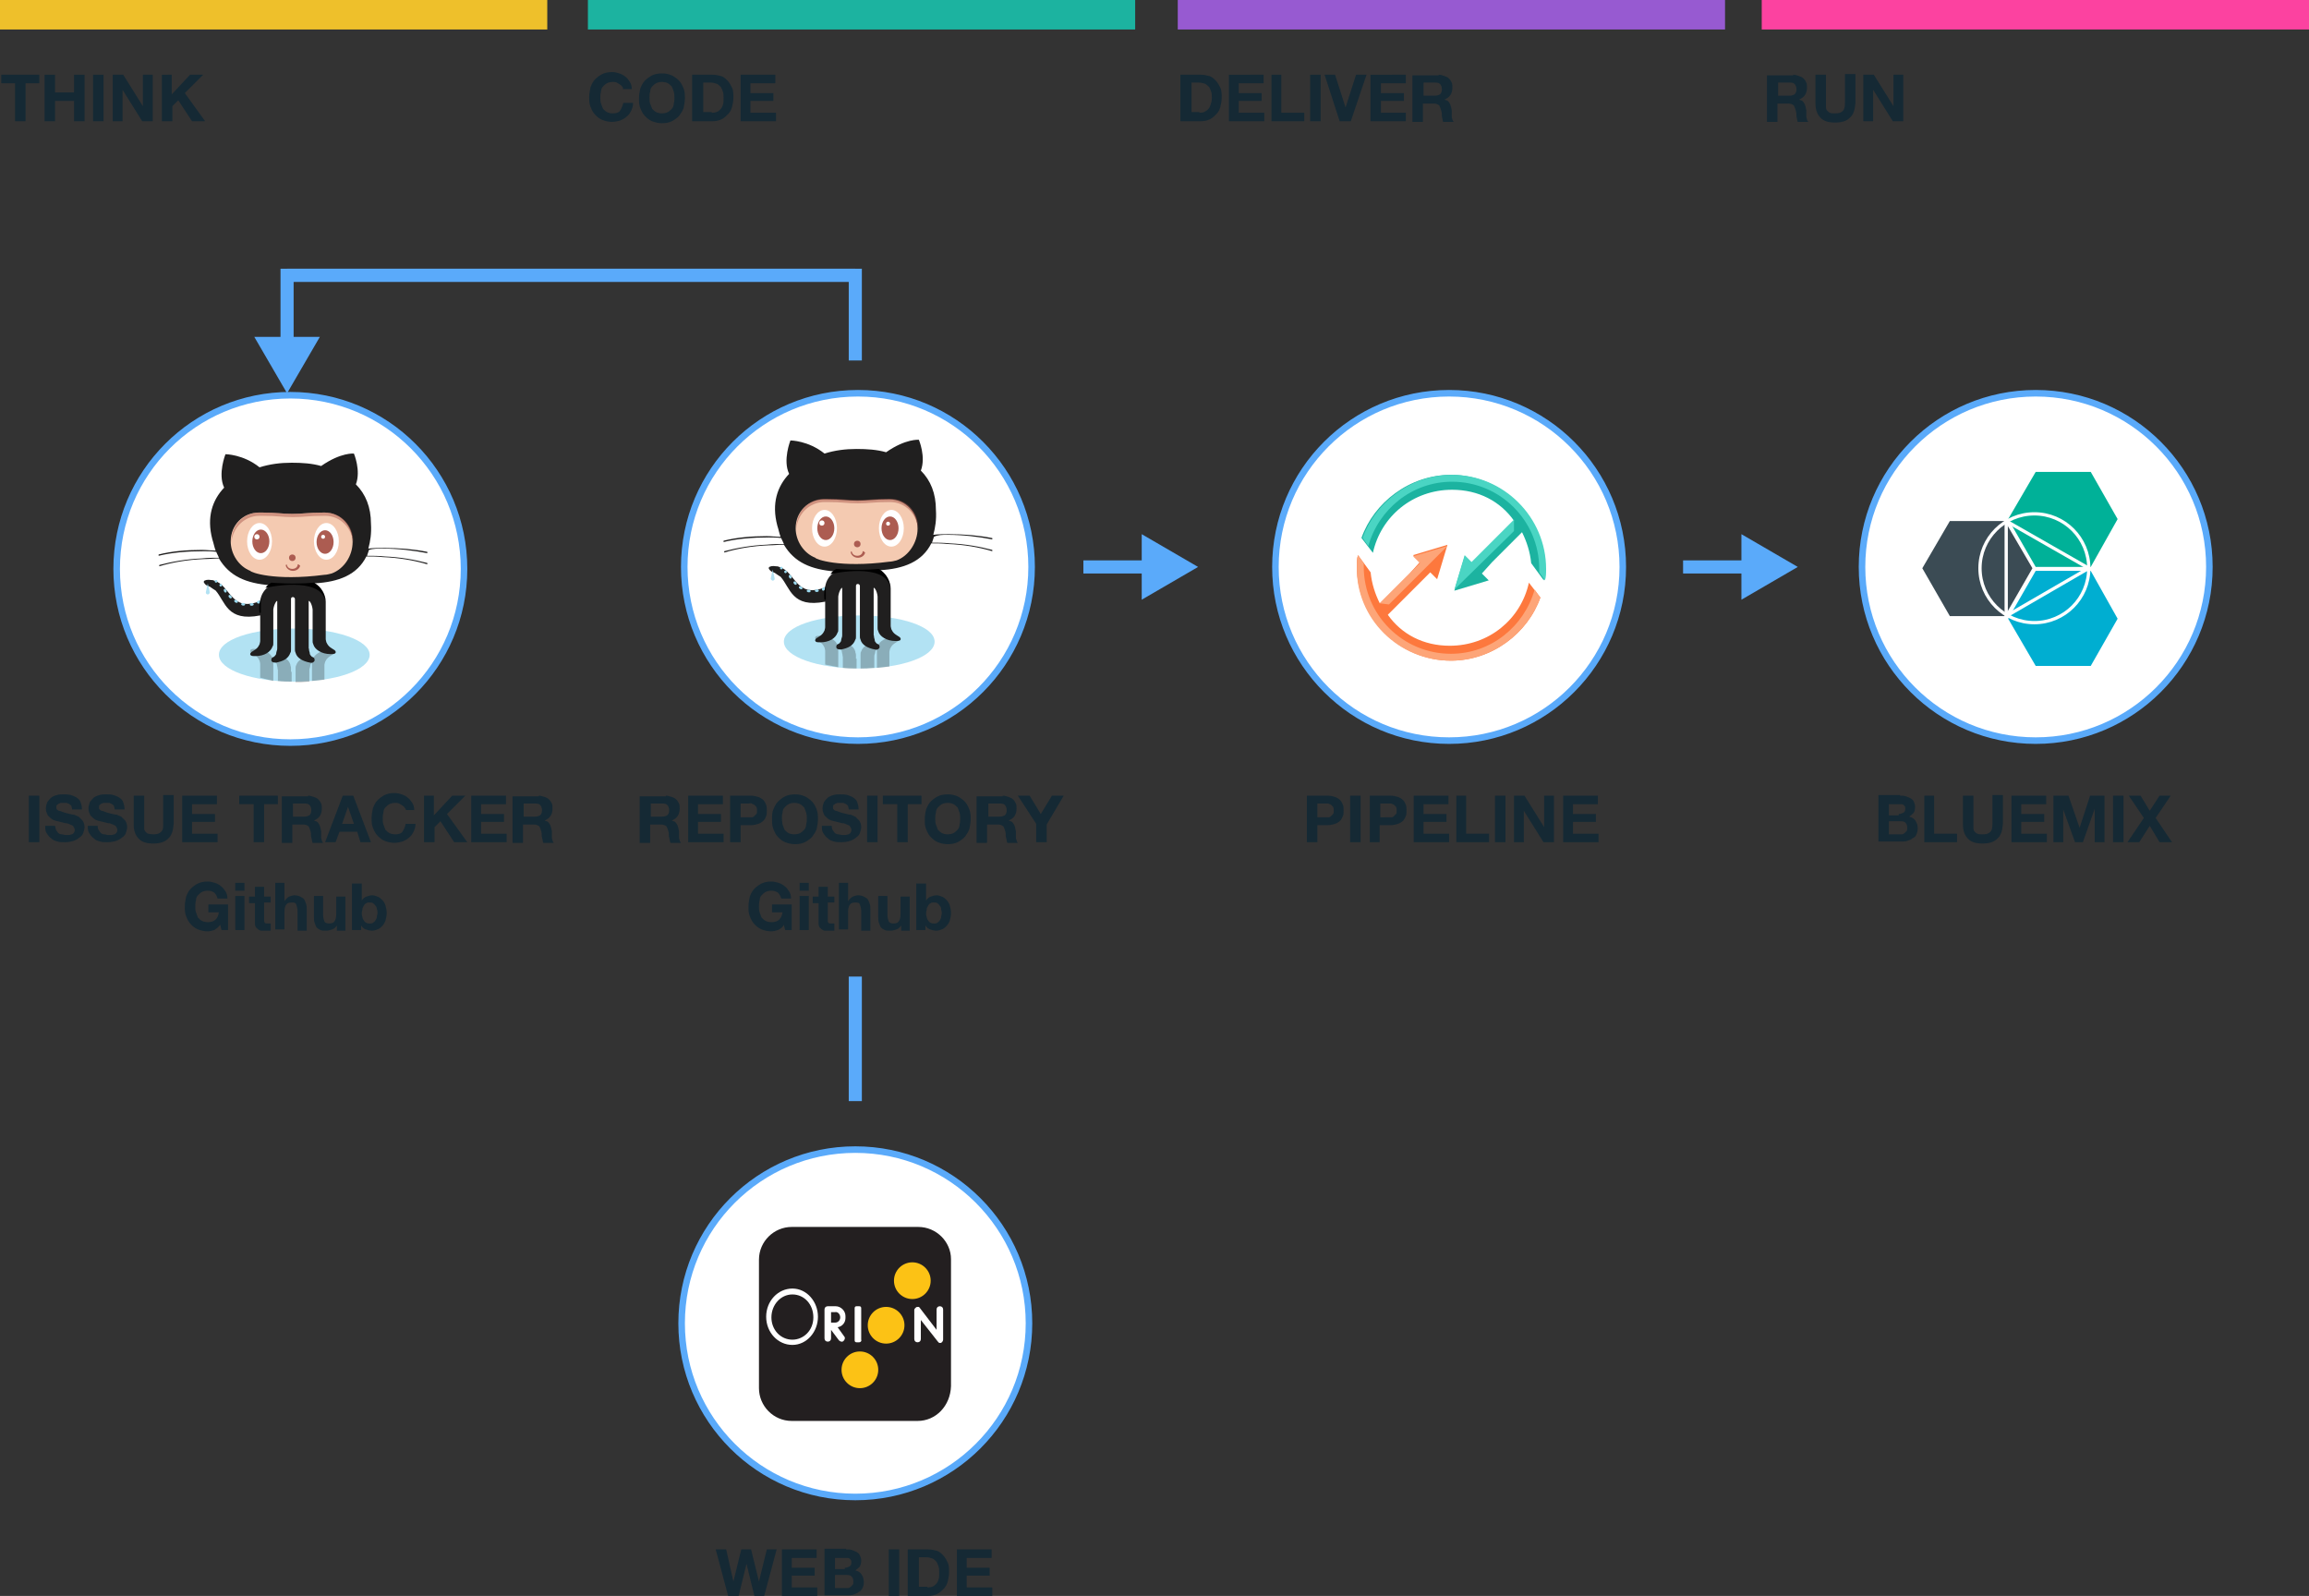 <?xml version="1.0" encoding="utf-8"?>
<!-- Generator: Adobe Illustrator 19.2.1, SVG Export Plug-In . SVG Version: 6.00 Build 0)  -->
<svg version="1.1" id="Layer_1" xmlns="http://www.w3.org/2000/svg" xmlns:xlink="http://www.w3.org/1999/xlink" x="0px" y="0px"
	 viewBox="0 0 352.3 243.5" style="enable-background:new 0 0 352.3 243.5;" xml:space="preserve">
<rect x="0" y="0" width="352.3" height="243.5" fill="#333333" stroke="none"/>
<style type="text/css">
	.st0{fill:#FFFFFF;stroke:#5AAAFA;stroke-miterlimit:10;}
	.st1{fill:#EEC02B;}
	.st2{fill:#1CB3A0;}
	.st3{fill:#975AD1;}
	.st4{fill:#FC42A0;}
	.st5{fill:none;stroke:#5AAAFA;stroke-width:2;stroke-miterlimit:10;}
	.st6{fill:#5AAAFA;}
	.st7{enable-background:new    ;}
	.st8{fill:#152934;}
	.st9{fill:#FD783D;}
	.st10{fill:#FDA578;}
	.st11{fill:none;}
	.st12{fill:#4AD5C3;}
	.st13{fill:#231F20;}
	.st14{fill:#FCC215;}
	.st15{fill:#FFFFFF;}
	.st16{fill:#00B198;}
	.st17{fill:#00AED1;}
	.st18{fill:#3B4B54;}
	.st19{fill:none;stroke:#FFFFFF;stroke-width:0.5;stroke-miterlimit:10;}
	.st20{opacity:0.77;fill:#9CDAF0;enable-background:new    ;}
	.st21{opacity:0.35;}
	.st22{opacity:0.77;fill:#201F1F;enable-background:new    ;}
	.st23{fill:#201F1F;}
	.st24{fill:#F4CAB1;}
	.st25{opacity:0.5;fill:#AC5C51;enable-background:new    ;}
	.st26{fill:#AC5C51;}
	.st27{fill:#9CDAF0;}
</style>
<circle class="st0" cx="130.9" cy="86.5" r="26.5"/>
<circle class="st0" cx="44.3" cy="86.8" r="26.5"/>
<rect class="st1" width="83.5" height="4.5"/>
<rect x="89.7" class="st2" width="83.5" height="4.5"/>
<rect x="179.7" class="st3" width="83.5" height="4.5"/>
<rect x="268.8" class="st4" width="83.5" height="4.5"/>
<circle class="st0" cx="221.1" cy="86.5" r="26.5"/>
<circle class="st0" cx="310.6" cy="86.5" r="26.5"/>
<line class="st5" x1="43.8" y1="42" x2="130.5" y2="42"/>
<g>
	<g>
		<polyline class="st5" points="43.8,52.8 43.8,42 130.5,42 130.5,55 		"/>
		<g>
			<polygon class="st6" points="48.8,51.4 43.8,60 38.8,51.4 			"/>
		</g>
	</g>
</g>
<line class="st5" x1="130.5" y1="168" x2="130.5" y2="149"/>
<g>
	<g>
		<line class="st5" x1="175.6" y1="86.5" x2="165.3" y2="86.5"/>
		<g>
			<polygon class="st6" points="174.2,81.5 182.8,86.5 174.2,91.5 			"/>
		</g>
	</g>
</g>
<g>
	<g>
		<line class="st5" x1="267.1" y1="86.5" x2="256.8" y2="86.5"/>
		<g>
			<polygon class="st6" points="265.7,81.5 274.3,86.5 265.7,91.5 			"/>
		</g>
	</g>
</g>
<circle class="st0" cx="130.5" cy="201.9" r="26.5"/>
<g class="st7">
	<path class="st8" d="M6,121.4v7.1H4.4v-7.1H6z"/>
	<path class="st8" d="M8.6,126.7c0.1,0.2,0.2,0.3,0.3,0.4c0.1,0.1,0.3,0.2,0.5,0.2c0.2,0,0.4,0.1,0.6,0.1c0.1,0,0.3,0,0.5,0
		s0.3-0.1,0.5-0.1c0.1-0.1,0.3-0.2,0.3-0.3c0.1-0.1,0.1-0.3,0.1-0.4c0-0.2-0.1-0.3-0.2-0.5s-0.3-0.2-0.5-0.3
		c-0.2-0.1-0.4-0.2-0.7-0.2c-0.3-0.1-0.5-0.1-0.8-0.2c-0.3-0.1-0.5-0.1-0.8-0.2s-0.5-0.2-0.7-0.4c-0.2-0.2-0.4-0.3-0.5-0.6
		c-0.1-0.2-0.2-0.5-0.2-0.8c0-0.4,0.1-0.7,0.2-1c0.2-0.3,0.4-0.5,0.6-0.7c0.3-0.2,0.5-0.3,0.9-0.4c0.3-0.1,0.6-0.1,1-0.1
		c0.4,0,0.7,0,1.1,0.1c0.3,0.1,0.6,0.2,0.9,0.4c0.3,0.2,0.5,0.4,0.6,0.7s0.2,0.6,0.2,1.1h-1.5c0-0.2-0.1-0.4-0.1-0.5
		s-0.2-0.2-0.3-0.3c-0.1-0.1-0.3-0.1-0.4-0.2c-0.2,0-0.3,0-0.5,0c-0.1,0-0.3,0-0.4,0c-0.1,0-0.2,0.1-0.3,0.1s-0.2,0.2-0.3,0.2
		c-0.1,0.1-0.1,0.2-0.1,0.4c0,0.1,0,0.3,0.1,0.3c0.1,0.1,0.2,0.2,0.3,0.2s0.4,0.1,0.6,0.2c0.3,0.1,0.6,0.2,1.1,0.3
		c0.1,0,0.3,0.1,0.6,0.1c0.2,0.1,0.5,0.2,0.7,0.3c0.2,0.2,0.4,0.4,0.6,0.6c0.2,0.3,0.3,0.6,0.3,1c0,0.3-0.1,0.6-0.2,0.9
		c-0.1,0.3-0.3,0.5-0.6,0.7c-0.2,0.2-0.6,0.4-0.9,0.5s-0.8,0.2-1.3,0.2c-0.4,0-0.8,0-1.1-0.1c-0.4-0.1-0.7-0.2-1-0.5
		c-0.3-0.2-0.5-0.5-0.7-0.8c-0.2-0.3-0.2-0.7-0.2-1.1h1.5C8.5,126.4,8.5,126.6,8.6,126.7z"/>
	<path class="st8" d="M15.1,126.7c0.1,0.2,0.2,0.3,0.3,0.4c0.1,0.1,0.3,0.2,0.5,0.2c0.2,0,0.4,0.1,0.6,0.1c0.1,0,0.3,0,0.5,0
		s0.3-0.1,0.5-0.1c0.1-0.1,0.3-0.2,0.3-0.3c0.1-0.1,0.1-0.3,0.1-0.4c0-0.2-0.1-0.3-0.2-0.5s-0.3-0.2-0.5-0.3
		c-0.2-0.1-0.4-0.2-0.7-0.2c-0.3-0.1-0.5-0.1-0.8-0.2c-0.3-0.1-0.5-0.1-0.8-0.2s-0.5-0.2-0.7-0.4c-0.2-0.2-0.4-0.3-0.5-0.6
		c-0.1-0.2-0.2-0.5-0.2-0.8c0-0.4,0.1-0.7,0.2-1c0.2-0.3,0.4-0.5,0.6-0.7c0.3-0.2,0.5-0.3,0.9-0.4c0.3-0.1,0.6-0.1,1-0.1
		c0.4,0,0.7,0,1.1,0.1c0.3,0.1,0.6,0.2,0.9,0.4c0.3,0.2,0.5,0.4,0.6,0.7s0.2,0.6,0.2,1.1h-1.5c0-0.2-0.1-0.4-0.1-0.5
		s-0.2-0.2-0.3-0.3c-0.1-0.1-0.3-0.1-0.4-0.2c-0.2,0-0.3,0-0.5,0c-0.1,0-0.3,0-0.4,0c-0.1,0-0.2,0.1-0.3,0.1s-0.2,0.2-0.3,0.2
		c-0.1,0.1-0.1,0.2-0.1,0.4c0,0.1,0,0.3,0.1,0.3c0.1,0.1,0.2,0.2,0.3,0.2s0.4,0.1,0.6,0.2c0.3,0.1,0.6,0.2,1.1,0.3
		c0.1,0,0.3,0.1,0.6,0.1c0.2,0.1,0.5,0.2,0.7,0.3c0.2,0.2,0.4,0.4,0.6,0.6c0.2,0.3,0.3,0.6,0.3,1c0,0.3-0.1,0.6-0.2,0.9
		c-0.1,0.3-0.3,0.5-0.6,0.7c-0.2,0.2-0.6,0.4-0.9,0.5s-0.8,0.2-1.3,0.2c-0.4,0-0.8,0-1.1-0.1c-0.4-0.1-0.7-0.2-1-0.5
		c-0.3-0.2-0.5-0.5-0.7-0.8c-0.2-0.3-0.2-0.7-0.2-1.1h1.5C14.9,126.4,15,126.6,15.1,126.7z"/>
	<path class="st8" d="M25.6,128c-0.5,0.5-1.3,0.7-2.2,0.7c-1,0-1.7-0.2-2.2-0.7c-0.5-0.5-0.8-1.2-0.8-2.2v-4.4h1.6v4.4
		c0,0.2,0,0.4,0,0.6c0,0.2,0.1,0.4,0.2,0.5c0.1,0.1,0.3,0.3,0.4,0.3s0.4,0.1,0.8,0.1c0.6,0,0.9-0.1,1.2-0.4s0.3-0.6,0.3-1.2v-4.4
		h1.6v4.4C26.4,126.8,26.2,127.5,25.6,128z"/>
	<path class="st8" d="M33.1,121.4v1.3h-3.8v1.5h3.5v1.2h-3.5v1.8h3.9v1.3h-5.4v-7.1H33.1z"/>
	<path class="st8" d="M36.5,122.7v-1.3h5.9v1.3h-2.1v5.8h-1.6v-5.8H36.5z"/>
	<path class="st8" d="M47,121.4c0.3,0,0.6,0.1,0.9,0.2c0.3,0.1,0.5,0.2,0.7,0.4c0.2,0.2,0.3,0.4,0.4,0.6c0.1,0.2,0.1,0.5,0.1,0.8
		c0,0.4-0.1,0.8-0.3,1.1c-0.2,0.3-0.5,0.5-0.9,0.7v0c0.2,0.1,0.4,0.1,0.5,0.2c0.1,0.1,0.2,0.2,0.3,0.4c0.1,0.1,0.1,0.3,0.2,0.5
		c0,0.2,0.1,0.4,0.1,0.5c0,0.1,0,0.2,0,0.4c0,0.2,0,0.3,0,0.5c0,0.2,0,0.3,0.1,0.5c0,0.1,0.1,0.3,0.2,0.4h-1.6
		c-0.1-0.2-0.1-0.5-0.2-0.8s0-0.6-0.1-0.9c-0.1-0.4-0.2-0.6-0.3-0.8c-0.2-0.2-0.5-0.3-0.9-0.3h-1.6v2.8h-1.6v-7.1H47z M46.4,124.6
		c0.4,0,0.6-0.1,0.8-0.2c0.2-0.2,0.3-0.4,0.3-0.8c0-0.3-0.1-0.6-0.3-0.8c-0.2-0.2-0.5-0.2-0.8-0.2h-1.7v2H46.4z"/>
	<path class="st8" d="M53.9,121.4l2.7,7.1H55l-0.5-1.6h-2.7l-0.6,1.6h-1.6l2.7-7.1H53.9z M54,125.7l-0.9-2.6h0l-0.9,2.6H54z"/>
	<path class="st8" d="M61.8,123.3c-0.1-0.1-0.2-0.3-0.4-0.4s-0.3-0.2-0.5-0.3c-0.2-0.1-0.4-0.1-0.6-0.1c-0.4,0-0.7,0.1-0.9,0.2
		c-0.2,0.1-0.4,0.3-0.6,0.5c-0.2,0.2-0.3,0.5-0.3,0.8c-0.1,0.3-0.1,0.6-0.1,0.9c0,0.3,0,0.6,0.1,0.9c0.1,0.3,0.2,0.5,0.3,0.8
		c0.2,0.2,0.4,0.4,0.6,0.5c0.2,0.1,0.5,0.2,0.9,0.2c0.5,0,0.9-0.1,1.1-0.4s0.4-0.7,0.5-1.2h1.5c0,0.4-0.1,0.8-0.3,1.2
		c-0.2,0.4-0.4,0.7-0.7,0.9c-0.3,0.3-0.6,0.4-1,0.6c-0.4,0.1-0.8,0.2-1.2,0.2c-0.5,0-1-0.1-1.5-0.3s-0.8-0.5-1.1-0.8
		c-0.3-0.3-0.5-0.7-0.7-1.2c-0.2-0.5-0.2-0.9-0.2-1.5c0-0.5,0.1-1,0.2-1.5c0.2-0.5,0.4-0.9,0.7-1.2c0.3-0.3,0.7-0.6,1.1-0.8
		s0.9-0.3,1.5-0.3c0.4,0,0.8,0.1,1.1,0.2s0.7,0.3,0.9,0.5c0.3,0.2,0.5,0.5,0.7,0.8c0.2,0.3,0.3,0.7,0.3,1.1H62
		C61.9,123.6,61.9,123.4,61.8,123.3z"/>
	<path class="st8" d="M66.2,121.4v3l2.8-3h2l-2.8,2.8l3.1,4.3h-2l-2.1-3.2l-0.9,0.9v2.3h-1.6v-7.1H66.2z"/>
	<path class="st8" d="M77.2,121.4v1.3h-3.8v1.5h3.5v1.2h-3.5v1.8h3.9v1.3h-5.4v-7.1H77.2z"/>
	<path class="st8" d="M82.2,121.4c0.3,0,0.6,0.1,0.9,0.2c0.3,0.1,0.5,0.2,0.7,0.4c0.2,0.2,0.3,0.4,0.4,0.6c0.1,0.2,0.1,0.5,0.1,0.8
		c0,0.4-0.1,0.8-0.3,1.1c-0.2,0.3-0.5,0.5-0.9,0.7v0c0.2,0.1,0.4,0.1,0.5,0.2c0.1,0.1,0.2,0.2,0.3,0.4c0.1,0.1,0.1,0.3,0.2,0.5
		c0,0.2,0.1,0.4,0.1,0.5c0,0.1,0,0.2,0,0.4c0,0.2,0,0.3,0,0.5c0,0.2,0,0.3,0.1,0.5c0,0.1,0.1,0.3,0.2,0.4h-1.6
		c-0.1-0.2-0.1-0.5-0.2-0.8s0-0.6-0.1-0.9c-0.1-0.4-0.2-0.6-0.3-0.8c-0.2-0.2-0.5-0.3-0.9-0.3h-1.6v2.8h-1.6v-7.1H82.2z M81.6,124.6
		c0.4,0,0.6-0.1,0.8-0.2c0.2-0.2,0.3-0.4,0.3-0.8c0-0.3-0.1-0.6-0.3-0.8c-0.2-0.2-0.5-0.2-0.8-0.2h-1.7v2H81.6z"/>
</g>
<g class="st7">
	<path class="st8" d="M0.2,12.7v-1.3H6v1.3H3.9v5.8H2.3v-5.8H0.2z"/>
	<path class="st8" d="M8.4,11.4v2.7h2.9v-2.7h1.6v7.1h-1.6v-3.1H8.4v3.1H6.8v-7.1H8.4z"/>
	<path class="st8" d="M15.8,11.4v7.1h-1.6v-7.1H15.8z"/>
	<path class="st8" d="M18.8,11.4l3,4.8h0v-4.8h1.5v7.1h-1.6l-3-4.8h0v4.8h-1.5v-7.1H18.8z"/>
	<path class="st8" d="M26.2,11.4v3l2.8-3h2l-2.8,2.8l3.1,4.3h-2l-2.1-3.2l-0.9,0.9v2.3h-1.6v-7.1H26.2z"/>
</g>
<g class="st7">
	<path class="st8" d="M95,13.3c-0.1-0.1-0.2-0.3-0.4-0.4s-0.3-0.2-0.5-0.3c-0.2-0.1-0.4-0.1-0.6-0.1c-0.4,0-0.7,0.1-0.9,0.2
		c-0.2,0.1-0.4,0.3-0.6,0.5c-0.2,0.2-0.3,0.5-0.3,0.8c-0.1,0.3-0.1,0.6-0.1,0.9c0,0.3,0,0.6,0.1,0.9c0.1,0.3,0.2,0.5,0.3,0.8
		c0.2,0.2,0.4,0.4,0.6,0.5c0.2,0.1,0.5,0.2,0.9,0.2c0.5,0,0.9-0.1,1.1-0.4s0.4-0.7,0.5-1.2h1.5c0,0.4-0.1,0.8-0.3,1.2
		c-0.2,0.4-0.4,0.7-0.7,0.9c-0.3,0.3-0.6,0.4-1,0.6c-0.4,0.1-0.8,0.2-1.2,0.2c-0.5,0-1-0.1-1.5-0.3s-0.8-0.5-1.1-0.8
		c-0.3-0.3-0.5-0.7-0.7-1.2c-0.2-0.5-0.2-0.9-0.2-1.5c0-0.5,0.1-1,0.2-1.5c0.2-0.5,0.4-0.9,0.7-1.2c0.3-0.3,0.7-0.6,1.1-0.8
		s0.9-0.3,1.5-0.3c0.4,0,0.8,0.1,1.1,0.2s0.7,0.3,0.9,0.5c0.3,0.2,0.5,0.5,0.7,0.8c0.2,0.3,0.3,0.7,0.3,1.1h-1.5
		C95.1,13.6,95.1,13.4,95,13.3z"/>
	<path class="st8" d="M97.7,13.5c0.2-0.5,0.4-0.9,0.7-1.2c0.3-0.3,0.7-0.6,1.1-0.8s0.9-0.3,1.5-0.3c0.6,0,1,0.1,1.5,0.3
		c0.4,0.2,0.8,0.5,1.1,0.8c0.3,0.3,0.5,0.7,0.7,1.2c0.2,0.5,0.2,1,0.2,1.5c0,0.5-0.1,1-0.2,1.5c-0.2,0.5-0.4,0.8-0.7,1.2
		c-0.3,0.3-0.7,0.6-1.1,0.8c-0.4,0.2-0.9,0.3-1.5,0.3c-0.5,0-1-0.1-1.5-0.3s-0.8-0.5-1.1-0.8c-0.3-0.3-0.5-0.7-0.7-1.2
		c-0.2-0.5-0.2-0.9-0.2-1.5C97.5,14.4,97.6,13.9,97.7,13.5z M99.2,15.8c0.1,0.3,0.2,0.5,0.3,0.8c0.2,0.2,0.4,0.4,0.6,0.5
		c0.2,0.1,0.5,0.2,0.9,0.2c0.4,0,0.7-0.1,0.9-0.2c0.2-0.1,0.4-0.3,0.6-0.5c0.2-0.2,0.3-0.5,0.3-0.8c0.1-0.3,0.1-0.6,0.1-0.9
		c0-0.3,0-0.6-0.1-0.9c-0.1-0.3-0.2-0.6-0.3-0.8c-0.2-0.2-0.4-0.4-0.6-0.5s-0.5-0.2-0.9-0.2c-0.4,0-0.7,0.1-0.9,0.2
		c-0.2,0.1-0.4,0.3-0.6,0.5c-0.2,0.2-0.3,0.5-0.3,0.8c-0.1,0.3-0.1,0.6-0.1,0.9C99.1,15.3,99.1,15.6,99.2,15.8z"/>
	<path class="st8" d="M108.7,11.4c0.5,0,0.9,0.1,1.3,0.2c0.4,0.1,0.7,0.4,1,0.7c0.3,0.3,0.5,0.7,0.7,1.1c0.2,0.4,0.2,1,0.2,1.5
		c0,0.5-0.1,1-0.2,1.4c-0.1,0.4-0.3,0.8-0.6,1.1c-0.3,0.3-0.6,0.6-1,0.8c-0.4,0.2-0.9,0.3-1.4,0.3h-3.1v-7.1H108.7z M108.6,17.2
		c0.2,0,0.4,0,0.7-0.1s0.4-0.2,0.6-0.4c0.2-0.2,0.3-0.4,0.4-0.7s0.1-0.6,0.1-1c0-0.4,0-0.7-0.1-1s-0.2-0.5-0.3-0.7
		c-0.2-0.2-0.4-0.4-0.6-0.5c-0.3-0.1-0.6-0.2-1-0.2h-1.1v4.5H108.6z"/>
	<path class="st8" d="M118.3,11.4v1.3h-3.8v1.5h3.5v1.2h-3.5v1.8h3.9v1.3H113v-7.1H118.3z"/>
</g>
<g class="st7">
	<path class="st8" d="M183.2,11.4c0.5,0,0.9,0.1,1.3,0.2c0.4,0.1,0.7,0.4,1,0.7c0.3,0.3,0.5,0.7,0.7,1.1c0.2,0.4,0.2,1,0.2,1.5
		c0,0.5-0.1,1-0.2,1.4c-0.1,0.4-0.3,0.8-0.6,1.1c-0.3,0.3-0.6,0.6-1,0.8c-0.4,0.2-0.9,0.3-1.4,0.3h-3.1v-7.1H183.2z M183,17.2
		c0.2,0,0.4,0,0.7-0.1c0.2-0.1,0.4-0.2,0.6-0.4c0.2-0.2,0.3-0.4,0.4-0.7c0.1-0.3,0.2-0.6,0.2-1c0-0.4,0-0.7-0.1-1
		c-0.1-0.3-0.2-0.5-0.3-0.7c-0.2-0.2-0.4-0.4-0.6-0.5c-0.3-0.1-0.6-0.2-1-0.2h-1.1v4.5H183z"/>
	<path class="st8" d="M192.8,11.4v1.3h-3.8v1.5h3.5v1.2h-3.5v1.8h3.9v1.3h-5.4v-7.1H192.8z"/>
	<path class="st8" d="M195.5,11.4v5.8h3.5v1.3H194v-7.1H195.5z"/>
	<path class="st8" d="M201.5,11.4v7.1h-1.6v-7.1H201.5z"/>
	<path class="st8" d="M204.4,18.5l-2.3-7.1h1.6l1.6,5h0l1.6-5h1.6l-2.4,7.1H204.4z"/>
	<path class="st8" d="M214.5,11.4v1.3h-3.8v1.5h3.5v1.2h-3.5v1.8h3.8v1.3h-5.4v-7.1H214.5z"/>
	<path class="st8" d="M219.5,11.4c0.3,0,0.6,0.1,0.9,0.2c0.3,0.1,0.5,0.2,0.7,0.4c0.2,0.2,0.3,0.4,0.4,0.6c0.1,0.2,0.1,0.5,0.1,0.8
		c0,0.4-0.1,0.8-0.3,1.1s-0.5,0.5-0.9,0.7v0c0.2,0.1,0.4,0.1,0.5,0.2c0.1,0.1,0.2,0.2,0.3,0.4c0.1,0.1,0.1,0.3,0.2,0.5
		c0,0.2,0.1,0.4,0.1,0.5c0,0.1,0,0.2,0,0.4c0,0.2,0,0.3,0,0.5c0,0.2,0,0.3,0.1,0.5c0,0.1,0.1,0.3,0.2,0.4h-1.6
		c-0.1-0.2-0.1-0.5-0.2-0.8c0-0.3,0-0.6-0.1-0.9c-0.1-0.4-0.2-0.6-0.3-0.8c-0.2-0.2-0.5-0.3-0.9-0.3h-1.6v2.8h-1.6v-7.1H219.5z
		 M218.9,14.6c0.4,0,0.6-0.1,0.8-0.2c0.2-0.2,0.3-0.4,0.3-0.8c0-0.3-0.1-0.6-0.3-0.8c-0.2-0.2-0.5-0.2-0.8-0.2h-1.7v2H218.9z"/>
</g>
<g class="st7">
	<path class="st8" d="M273.6,11.4c0.3,0,0.6,0.1,0.9,0.2c0.3,0.1,0.5,0.2,0.7,0.4c0.2,0.2,0.3,0.4,0.4,0.6c0.1,0.2,0.1,0.5,0.1,0.8
		c0,0.4-0.1,0.8-0.3,1.1s-0.5,0.5-0.9,0.7v0c0.2,0.1,0.4,0.1,0.5,0.2c0.1,0.1,0.2,0.2,0.3,0.4c0.1,0.1,0.1,0.3,0.2,0.5
		c0,0.2,0.1,0.4,0.1,0.5c0,0.1,0,0.2,0,0.4c0,0.2,0,0.3,0,0.5c0,0.2,0,0.3,0.1,0.5c0,0.1,0.1,0.3,0.2,0.4h-1.6
		c-0.1-0.2-0.1-0.5-0.2-0.8c0-0.3,0-0.6-0.1-0.9c-0.1-0.4-0.2-0.6-0.3-0.8c-0.2-0.2-0.5-0.3-0.9-0.3h-1.6v2.8h-1.6v-7.1H273.6z
		 M273,14.6c0.4,0,0.6-0.1,0.8-0.2c0.2-0.2,0.3-0.4,0.3-0.8c0-0.3-0.1-0.6-0.3-0.8c-0.2-0.2-0.5-0.2-0.8-0.2h-1.7v2H273z"/>
	<path class="st8" d="M282.2,18c-0.5,0.5-1.3,0.7-2.2,0.7c-1,0-1.7-0.2-2.2-0.7s-0.8-1.2-0.8-2.2v-4.4h1.6v4.4c0,0.2,0,0.4,0,0.6
		s0.1,0.4,0.2,0.5s0.3,0.3,0.4,0.3c0.2,0.1,0.4,0.1,0.8,0.1c0.6,0,0.9-0.1,1.2-0.4c0.2-0.2,0.3-0.6,0.3-1.2v-4.4h1.6v4.4
		C283,16.8,282.8,17.5,282.2,18z"/>
	<path class="st8" d="M285.9,11.4l3,4.8h0v-4.8h1.5v7.1h-1.6l-3-4.8h0v4.8h-1.5v-7.1H285.9z"/>
</g>
<g class="st7">
	<path class="st8" d="M289.9,121.4c0.3,0,0.7,0,0.9,0.1c0.3,0.1,0.5,0.2,0.7,0.3s0.4,0.3,0.5,0.5c0.1,0.2,0.2,0.5,0.2,0.8
		c0,0.4-0.1,0.7-0.2,0.9c-0.2,0.2-0.4,0.4-0.7,0.6c0.4,0.1,0.8,0.3,1,0.7c0.2,0.3,0.3,0.7,0.3,1.1c0,0.4-0.1,0.7-0.2,0.9
		c-0.1,0.3-0.3,0.5-0.6,0.6c-0.2,0.2-0.5,0.3-0.8,0.4c-0.3,0.1-0.6,0.1-0.9,0.1h-3.5v-7.1H289.9z M289.7,124.2
		c0.3,0,0.5-0.1,0.7-0.2c0.2-0.1,0.3-0.3,0.3-0.6c0-0.2,0-0.3-0.1-0.4c-0.1-0.1-0.1-0.2-0.2-0.2c-0.1-0.1-0.2-0.1-0.3-0.1
		c-0.1,0-0.3,0-0.4,0h-1.5v1.7H289.7z M289.8,127.3c0.2,0,0.3,0,0.4,0c0.1,0,0.3-0.1,0.4-0.2s0.2-0.2,0.3-0.3s0.1-0.3,0.1-0.5
		c0-0.4-0.1-0.6-0.3-0.8c-0.2-0.2-0.5-0.2-0.8-0.2h-1.7v2H289.8z"/>
	<path class="st8" d="M295.1,121.4v5.8h3.5v1.3h-5v-7.1H295.1z"/>
	<path class="st8" d="M304.7,128c-0.5,0.5-1.3,0.7-2.2,0.7c-1,0-1.7-0.2-2.2-0.7s-0.8-1.2-0.8-2.2v-4.4h1.6v4.4c0,0.2,0,0.4,0,0.6
		s0.1,0.4,0.2,0.5s0.3,0.3,0.4,0.3c0.2,0.1,0.4,0.1,0.8,0.1c0.6,0,0.9-0.1,1.2-0.4c0.2-0.2,0.3-0.6,0.3-1.2v-4.4h1.6v4.4
		C305.5,126.8,305.3,127.5,304.7,128z"/>
	<path class="st8" d="M312.2,121.4v1.3h-3.8v1.5h3.5v1.2h-3.5v1.8h3.9v1.3h-5.4v-7.1H312.2z"/>
	<path class="st8" d="M315.6,121.4l1.7,4.9h0l1.6-4.9h2.2v7.1h-1.5v-5.1h0l-1.8,5.1h-1.2l-1.8-5h0v5h-1.5v-7.1H315.6z"/>
	<path class="st8" d="M324,121.4v7.1h-1.6v-7.1H324z"/>
	<path class="st8" d="M324.8,121.4h1.8l1.4,2.3l1.5-2.3h1.7l-2.3,3.4l2.5,3.7h-1.9L328,126l-1.6,2.5h-1.8l2.5-3.7L324.8,121.4z"/>
</g>
<g class="st7">
	<path class="st8" d="M101.6,121.4c0.3,0,0.6,0.1,0.9,0.2c0.3,0.1,0.5,0.2,0.7,0.4c0.2,0.2,0.3,0.4,0.4,0.6c0.1,0.2,0.1,0.5,0.1,0.8
		c0,0.4-0.1,0.8-0.3,1.1c-0.2,0.3-0.5,0.5-0.9,0.7v0c0.2,0.1,0.4,0.1,0.5,0.2c0.1,0.1,0.2,0.2,0.3,0.4c0.1,0.1,0.1,0.3,0.2,0.5
		c0,0.2,0.1,0.4,0.1,0.5c0,0.1,0,0.2,0,0.4c0,0.2,0,0.3,0,0.5c0,0.2,0,0.3,0.1,0.5c0,0.1,0.1,0.3,0.2,0.4h-1.6
		c-0.1-0.2-0.1-0.5-0.2-0.8s0-0.6-0.1-0.9c-0.1-0.4-0.2-0.6-0.3-0.8c-0.2-0.2-0.5-0.3-0.9-0.3h-1.6v2.8h-1.6v-7.1H101.6z M101,124.6
		c0.4,0,0.6-0.1,0.8-0.2c0.2-0.2,0.3-0.4,0.3-0.8c0-0.3-0.1-0.6-0.3-0.8c-0.2-0.2-0.5-0.2-0.8-0.2h-1.7v2H101z"/>
	<path class="st8" d="M110.3,121.4v1.3h-3.8v1.5h3.5v1.2h-3.5v1.8h3.9v1.3h-5.4v-7.1H110.3z"/>
	<path class="st8" d="M114.6,121.4c0.4,0,0.8,0.1,1.1,0.2s0.6,0.3,0.8,0.5c0.2,0.2,0.3,0.5,0.4,0.7c0.1,0.3,0.1,0.6,0.1,0.9
		c0,0.3,0,0.6-0.1,0.8c-0.1,0.3-0.2,0.5-0.4,0.7c-0.2,0.2-0.5,0.4-0.8,0.5s-0.7,0.2-1.1,0.2H113v2.6h-1.6v-7.1H114.6z M114.2,124.7
		c0.2,0,0.4,0,0.5,0c0.2,0,0.3-0.1,0.4-0.2c0.1-0.1,0.2-0.2,0.3-0.3c0.1-0.1,0.1-0.3,0.1-0.5s0-0.4-0.1-0.6
		c-0.1-0.1-0.2-0.2-0.3-0.3c-0.1-0.1-0.3-0.1-0.4-0.2s-0.3,0-0.5,0H113v2.1H114.2z"/>
	<path class="st8" d="M118,123.5c0.2-0.5,0.4-0.9,0.7-1.2c0.3-0.3,0.7-0.6,1.1-0.8s0.9-0.3,1.5-0.3c0.6,0,1,0.1,1.5,0.3
		c0.4,0.2,0.8,0.5,1.1,0.8c0.3,0.3,0.5,0.7,0.7,1.2c0.2,0.5,0.2,1,0.2,1.5c0,0.5-0.1,1-0.2,1.5c-0.2,0.5-0.4,0.8-0.7,1.2
		c-0.3,0.3-0.7,0.6-1.1,0.8c-0.4,0.2-0.9,0.3-1.5,0.3c-0.5,0-1-0.1-1.5-0.3s-0.8-0.5-1.1-0.8c-0.3-0.3-0.5-0.7-0.7-1.2
		c-0.2-0.5-0.2-0.9-0.2-1.5C117.8,124.4,117.8,123.9,118,123.5z M119.4,125.8c0.1,0.3,0.2,0.5,0.3,0.8c0.2,0.2,0.4,0.4,0.6,0.5
		c0.2,0.1,0.5,0.2,0.9,0.2c0.4,0,0.7-0.1,0.9-0.2c0.2-0.1,0.4-0.3,0.6-0.5c0.2-0.2,0.3-0.5,0.3-0.8c0.1-0.3,0.1-0.6,0.1-0.9
		c0-0.3,0-0.6-0.1-0.9c-0.1-0.3-0.2-0.6-0.3-0.8c-0.2-0.2-0.4-0.4-0.6-0.5s-0.5-0.2-0.9-0.2c-0.4,0-0.7,0.1-0.9,0.2
		c-0.2,0.1-0.4,0.3-0.6,0.5c-0.2,0.2-0.3,0.5-0.3,0.8c-0.1,0.3-0.1,0.6-0.1,0.9C119.3,125.3,119.4,125.6,119.4,125.8z"/>
	<path class="st8" d="M127.1,126.7c0.1,0.2,0.2,0.3,0.3,0.4c0.1,0.1,0.3,0.2,0.5,0.2c0.2,0,0.4,0.1,0.6,0.1c0.1,0,0.3,0,0.5,0
		s0.3-0.1,0.5-0.1c0.1-0.1,0.3-0.2,0.3-0.3c0.1-0.1,0.1-0.3,0.1-0.4c0-0.2-0.1-0.3-0.2-0.5s-0.3-0.2-0.5-0.3
		c-0.2-0.1-0.4-0.2-0.7-0.2c-0.3-0.1-0.5-0.1-0.8-0.2c-0.3-0.1-0.5-0.1-0.8-0.2s-0.5-0.2-0.7-0.4c-0.2-0.2-0.4-0.3-0.5-0.6
		c-0.1-0.2-0.2-0.5-0.2-0.8c0-0.4,0.1-0.7,0.2-1c0.2-0.3,0.4-0.5,0.6-0.7c0.3-0.2,0.5-0.3,0.9-0.4c0.3-0.1,0.6-0.1,1-0.1
		c0.4,0,0.7,0,1.1,0.1c0.3,0.1,0.6,0.2,0.9,0.4c0.3,0.2,0.5,0.4,0.6,0.7s0.2,0.6,0.2,1.1h-1.5c0-0.2-0.1-0.4-0.1-0.5
		s-0.2-0.2-0.3-0.3c-0.1-0.1-0.3-0.1-0.4-0.2c-0.2,0-0.3,0-0.5,0c-0.1,0-0.3,0-0.4,0c-0.1,0-0.2,0.1-0.3,0.1s-0.2,0.2-0.3,0.2
		c-0.1,0.1-0.1,0.2-0.1,0.4c0,0.1,0,0.3,0.1,0.3c0.1,0.1,0.2,0.2,0.3,0.2s0.4,0.1,0.6,0.2c0.3,0.1,0.6,0.2,1.1,0.3
		c0.1,0,0.3,0.1,0.6,0.1c0.2,0.1,0.5,0.2,0.7,0.3c0.2,0.2,0.4,0.4,0.6,0.6c0.2,0.3,0.3,0.6,0.3,1c0,0.3-0.1,0.6-0.2,0.9
		c-0.1,0.3-0.3,0.5-0.6,0.7c-0.2,0.2-0.6,0.4-0.9,0.5s-0.8,0.2-1.3,0.2c-0.4,0-0.8,0-1.1-0.1c-0.4-0.1-0.7-0.2-1-0.5
		c-0.3-0.2-0.5-0.5-0.7-0.8c-0.2-0.3-0.2-0.7-0.2-1.1h1.5C126.9,126.4,127,126.6,127.1,126.7z"/>
	<path class="st8" d="M133.9,121.4v7.1h-1.6v-7.1H133.9z"/>
	<path class="st8" d="M134.7,122.7v-1.3h5.9v1.3h-2.1v5.8h-1.6v-5.8H134.7z"/>
	<path class="st8" d="M141.3,123.5c0.2-0.5,0.4-0.9,0.7-1.2c0.3-0.3,0.7-0.6,1.1-0.8s0.9-0.3,1.5-0.3c0.6,0,1,0.1,1.5,0.3
		c0.4,0.2,0.8,0.5,1.1,0.8c0.3,0.3,0.5,0.7,0.7,1.2c0.2,0.5,0.2,1,0.2,1.5c0,0.5-0.1,1-0.2,1.5c-0.2,0.5-0.4,0.8-0.7,1.2
		c-0.3,0.3-0.7,0.6-1.1,0.8c-0.4,0.2-0.9,0.3-1.5,0.3c-0.5,0-1-0.1-1.5-0.3s-0.8-0.5-1.1-0.8c-0.3-0.3-0.5-0.7-0.7-1.2
		c-0.2-0.5-0.2-0.9-0.2-1.5C141.1,124.4,141.2,123.9,141.3,123.5z M142.8,125.8c0.1,0.3,0.2,0.5,0.3,0.8c0.2,0.2,0.4,0.4,0.6,0.5
		c0.2,0.1,0.5,0.2,0.9,0.2c0.4,0,0.7-0.1,0.9-0.2c0.2-0.1,0.4-0.3,0.6-0.5c0.2-0.2,0.3-0.5,0.3-0.8c0.1-0.3,0.1-0.6,0.1-0.9
		c0-0.3,0-0.6-0.1-0.9c-0.1-0.3-0.2-0.6-0.3-0.8c-0.2-0.2-0.4-0.4-0.6-0.5s-0.5-0.2-0.9-0.2c-0.4,0-0.7,0.1-0.9,0.2
		c-0.2,0.1-0.4,0.3-0.6,0.5c-0.2,0.2-0.3,0.5-0.3,0.8c-0.1,0.3-0.1,0.6-0.1,0.9C142.7,125.3,142.7,125.6,142.8,125.8z"/>
	<path class="st8" d="M153,121.4c0.3,0,0.6,0.1,0.9,0.2c0.3,0.1,0.5,0.2,0.7,0.4c0.2,0.2,0.3,0.4,0.4,0.6c0.1,0.2,0.1,0.5,0.1,0.8
		c0,0.4-0.1,0.8-0.3,1.1c-0.2,0.3-0.5,0.5-0.9,0.7v0c0.2,0.1,0.4,0.1,0.5,0.2c0.1,0.1,0.2,0.2,0.3,0.4c0.1,0.1,0.1,0.3,0.2,0.5
		c0,0.2,0.1,0.4,0.1,0.5c0,0.1,0,0.2,0,0.4c0,0.2,0,0.3,0,0.5c0,0.2,0,0.3,0.1,0.5c0,0.1,0.1,0.3,0.2,0.4h-1.6
		c-0.1-0.2-0.1-0.5-0.2-0.8s0-0.6-0.1-0.9c-0.1-0.4-0.2-0.6-0.3-0.8c-0.2-0.2-0.5-0.3-0.9-0.3h-1.6v2.8h-1.6v-7.1H153z M152.5,124.6
		c0.4,0,0.6-0.1,0.8-0.2c0.2-0.2,0.3-0.4,0.3-0.8c0-0.3-0.1-0.6-0.3-0.8c-0.2-0.2-0.5-0.2-0.8-0.2h-1.7v2H152.5z"/>
	<path class="st8" d="M155.3,121.4h1.8l1.7,2.8l1.7-2.8h1.8l-2.6,4.4v2.7h-1.6v-2.8L155.3,121.4z"/>
</g>
<g class="st7">
	<path class="st8" d="M115.1,243.5l-1.2-4.9h0l-1.2,4.9h-1.6l-1.9-7.1h1.6l1.1,4.9h0l1.2-4.9h1.5l1.2,4.9h0l1.2-4.9h1.5l-1.9,7.1
		H115.1z"/>
	<path class="st8" d="M124.6,236.4v1.3h-3.8v1.5h3.5v1.2h-3.5v1.8h3.9v1.3h-5.4v-7.1H124.6z"/>
	<path class="st8" d="M129.1,236.4c0.3,0,0.7,0,0.9,0.1c0.3,0.1,0.5,0.2,0.7,0.3c0.2,0.1,0.4,0.3,0.5,0.5s0.2,0.5,0.2,0.8
		c0,0.4-0.1,0.7-0.2,0.9c-0.2,0.2-0.4,0.4-0.7,0.6c0.4,0.1,0.8,0.3,1,0.7c0.2,0.3,0.3,0.7,0.3,1.1c0,0.4-0.1,0.7-0.2,0.9
		s-0.3,0.5-0.6,0.6c-0.2,0.2-0.5,0.3-0.8,0.4s-0.6,0.1-0.9,0.1h-3.5v-7.1H129.1z M128.9,239.2c0.3,0,0.5-0.1,0.7-0.2
		c0.2-0.1,0.3-0.3,0.3-0.6c0-0.2,0-0.3-0.1-0.4c-0.1-0.1-0.1-0.2-0.2-0.2c-0.1-0.1-0.2-0.1-0.3-0.1c-0.1,0-0.3,0-0.4,0h-1.5v1.7
		H128.9z M129,242.3c0.2,0,0.3,0,0.4,0c0.1,0,0.3-0.1,0.4-0.2c0.1-0.1,0.2-0.2,0.3-0.3s0.1-0.3,0.1-0.5c0-0.4-0.1-0.6-0.3-0.8
		c-0.2-0.2-0.5-0.2-0.8-0.2h-1.7v2H129z"/>
	<path class="st8" d="M137.2,236.4v7.1h-1.6v-7.1H137.2z"/>
	<path class="st8" d="M141.6,236.4c0.5,0,0.9,0.1,1.3,0.2c0.4,0.1,0.7,0.4,1,0.7c0.3,0.3,0.5,0.7,0.7,1.1c0.2,0.4,0.2,1,0.2,1.5
		c0,0.5-0.1,1-0.2,1.4c-0.1,0.4-0.3,0.8-0.6,1.1c-0.3,0.3-0.6,0.6-1,0.8c-0.4,0.2-0.9,0.3-1.4,0.3h-3.1v-7.1H141.6z M141.5,242.2
		c0.2,0,0.4,0,0.7-0.1s0.4-0.2,0.6-0.4c0.2-0.2,0.3-0.4,0.4-0.7s0.1-0.6,0.1-1c0-0.4,0-0.7-0.1-1s-0.2-0.5-0.3-0.7
		c-0.2-0.2-0.4-0.4-0.6-0.5c-0.3-0.1-0.6-0.2-1-0.2h-1.1v4.5H141.5z"/>
	<path class="st8" d="M151.3,236.4v1.3h-3.8v1.5h3.5v1.2h-3.5v1.8h3.9v1.3h-5.4v-7.1H151.3z"/>
</g>
<g class="st7">
	<path class="st8" d="M32.7,141.9c-0.3,0.1-0.7,0.2-1,0.2c-0.5,0-1-0.1-1.5-0.3s-0.8-0.5-1.1-0.8c-0.3-0.3-0.5-0.7-0.7-1.2
		c-0.2-0.5-0.2-0.9-0.2-1.5c0-0.5,0.1-1,0.2-1.5c0.2-0.5,0.4-0.9,0.7-1.2c0.3-0.3,0.7-0.6,1.1-0.8s0.9-0.3,1.5-0.3
		c0.4,0,0.7,0.1,1.1,0.2c0.3,0.1,0.7,0.3,0.9,0.5c0.3,0.2,0.5,0.5,0.7,0.8c0.2,0.3,0.3,0.7,0.3,1.1h-1.5c-0.1-0.4-0.3-0.7-0.5-0.9
		c-0.3-0.2-0.6-0.3-1-0.3c-0.4,0-0.7,0.1-0.9,0.2c-0.2,0.1-0.4,0.3-0.6,0.5c-0.2,0.2-0.3,0.5-0.3,0.8c-0.1,0.3-0.1,0.6-0.1,0.9
		c0,0.3,0,0.6,0.1,0.9c0.1,0.3,0.2,0.5,0.3,0.8c0.2,0.2,0.4,0.4,0.6,0.5c0.2,0.1,0.5,0.2,0.9,0.2c0.5,0,0.9-0.1,1.2-0.4
		c0.3-0.3,0.4-0.6,0.5-1.1h-1.6v-1.2h3v3.9h-1l-0.2-0.8C33.3,141.5,33,141.7,32.7,141.9z"/>
	<path class="st8" d="M35.9,135.9v-1.2h1.4v1.2H35.9z M37.3,136.7v5.2h-1.4v-5.2H37.3z"/>
	<path class="st8" d="M41.3,136.7v1h-1v2.6c0,0.2,0,0.4,0.1,0.5s0.2,0.1,0.5,0.1c0.1,0,0.2,0,0.2,0c0.1,0,0.1,0,0.2,0v1.1
		c-0.1,0-0.3,0-0.4,0s-0.3,0-0.4,0c-0.2,0-0.4,0-0.6,0c-0.2,0-0.4-0.1-0.5-0.2c-0.1-0.1-0.3-0.2-0.4-0.4c-0.1-0.2-0.1-0.4-0.1-0.6
		v-3H38v-1h0.9v-1.5h1.4v1.5H41.3z"/>
	<path class="st8" d="M43.4,134.8v2.7h0c0.2-0.3,0.4-0.5,0.7-0.7c0.3-0.1,0.6-0.2,0.8-0.2c0.4,0,0.7,0.1,0.9,0.2
		c0.2,0.1,0.4,0.2,0.6,0.4c0.1,0.2,0.2,0.4,0.3,0.7c0.1,0.3,0.1,0.6,0.1,0.9v3.2h-1.4V139c0-0.4-0.1-0.7-0.2-1s-0.4-0.3-0.7-0.3
		c-0.4,0-0.7,0.1-0.8,0.3c-0.2,0.2-0.3,0.6-0.3,1.1v2.7H42v-7.1H43.4z"/>
	<path class="st8" d="M51.4,141.9v-0.7h0c-0.2,0.3-0.4,0.5-0.7,0.6c-0.3,0.1-0.6,0.2-0.9,0.2c-0.4,0-0.7,0-0.9-0.1
		c-0.2-0.1-0.4-0.2-0.6-0.4c-0.1-0.2-0.2-0.4-0.3-0.7c-0.1-0.3-0.1-0.6-0.1-0.9v-3.2h1.4v2.9c0,0.4,0.1,0.7,0.2,1
		c0.1,0.2,0.4,0.3,0.7,0.3c0.4,0,0.7-0.1,0.8-0.3c0.2-0.2,0.3-0.6,0.3-1.1v-2.7h1.4v5.2H51.4z"/>
	<path class="st8" d="M55.2,134.8v2.6h0c0.2-0.3,0.4-0.5,0.7-0.6c0.3-0.1,0.6-0.2,0.9-0.2c0.3,0,0.5,0.1,0.8,0.2
		c0.3,0.1,0.5,0.3,0.7,0.5c0.2,0.2,0.4,0.5,0.5,0.8c0.1,0.3,0.2,0.8,0.2,1.2s-0.1,0.9-0.2,1.2c-0.1,0.3-0.3,0.6-0.5,0.8
		c-0.2,0.2-0.4,0.4-0.7,0.5s-0.5,0.2-0.8,0.2c-0.4,0-0.7-0.1-1-0.2c-0.3-0.1-0.5-0.3-0.7-0.6h0v0.7h-1.4v-7.1H55.2z M57.5,138.7
		c0-0.2-0.1-0.4-0.2-0.5s-0.2-0.3-0.4-0.4c-0.1-0.1-0.3-0.1-0.5-0.1c-0.2,0-0.4,0-0.5,0.1c-0.2,0.1-0.3,0.2-0.4,0.4
		c-0.1,0.2-0.2,0.3-0.2,0.5c0,0.2-0.1,0.4-0.1,0.6c0,0.2,0,0.4,0.1,0.6c0,0.2,0.1,0.4,0.2,0.5c0.1,0.2,0.2,0.3,0.4,0.4
		c0.2,0.1,0.3,0.1,0.5,0.1c0.2,0,0.4,0,0.5-0.1c0.1-0.1,0.3-0.2,0.4-0.4s0.2-0.3,0.2-0.5c0-0.2,0.1-0.4,0.1-0.6
		C57.6,139.1,57.6,138.9,57.5,138.7z"/>
</g>
<g class="st7">
	<path class="st8" d="M118.7,141.9c-0.3,0.1-0.7,0.2-1,0.2c-0.5,0-1-0.1-1.5-0.3s-0.8-0.5-1.1-0.8c-0.3-0.3-0.5-0.7-0.7-1.2
		c-0.2-0.5-0.2-0.9-0.2-1.5c0-0.5,0.1-1,0.2-1.5c0.2-0.5,0.4-0.9,0.7-1.2c0.3-0.3,0.7-0.6,1.1-0.8s0.9-0.3,1.5-0.3
		c0.4,0,0.7,0.1,1.1,0.2c0.3,0.1,0.7,0.3,0.9,0.5c0.3,0.2,0.5,0.5,0.7,0.8c0.2,0.3,0.3,0.7,0.3,1.1h-1.5c-0.1-0.4-0.3-0.7-0.5-0.9
		c-0.3-0.2-0.6-0.3-1-0.3c-0.4,0-0.7,0.1-0.9,0.2c-0.2,0.1-0.4,0.3-0.6,0.5c-0.2,0.2-0.3,0.5-0.3,0.8c-0.1,0.3-0.1,0.6-0.1,0.9
		c0,0.3,0,0.6,0.1,0.9c0.1,0.3,0.2,0.5,0.3,0.8c0.2,0.2,0.4,0.4,0.6,0.5c0.2,0.1,0.5,0.2,0.9,0.2c0.5,0,0.9-0.1,1.2-0.4
		c0.3-0.3,0.4-0.6,0.5-1.1h-1.6v-1.2h3v3.9h-1l-0.2-0.8C119.4,141.5,119.1,141.7,118.7,141.9z"/>
	<path class="st8" d="M122,135.9v-1.2h1.4v1.2H122z M123.4,136.7v5.2H122v-5.2H123.4z"/>
	<path class="st8" d="M127.3,136.7v1h-1v2.6c0,0.2,0,0.4,0.1,0.5s0.2,0.1,0.5,0.1c0.1,0,0.2,0,0.2,0c0.1,0,0.1,0,0.2,0v1.1
		c-0.1,0-0.3,0-0.4,0s-0.3,0-0.4,0c-0.2,0-0.4,0-0.6,0c-0.2,0-0.4-0.1-0.5-0.2c-0.1-0.1-0.3-0.2-0.4-0.4c-0.1-0.2-0.1-0.4-0.1-0.6
		v-3H124v-1h0.9v-1.5h1.4v1.5H127.3z"/>
	<path class="st8" d="M129.4,134.8v2.7h0c0.2-0.3,0.4-0.5,0.7-0.7c0.3-0.1,0.6-0.2,0.8-0.2c0.4,0,0.7,0.1,0.9,0.2
		c0.2,0.1,0.4,0.2,0.6,0.4c0.1,0.2,0.2,0.4,0.3,0.7c0.1,0.3,0.1,0.6,0.1,0.9v3.2h-1.4V139c0-0.4-0.1-0.7-0.2-1s-0.4-0.3-0.7-0.3
		c-0.4,0-0.7,0.1-0.8,0.3c-0.2,0.2-0.3,0.6-0.3,1.1v2.7H128v-7.1H129.4z"/>
	<path class="st8" d="M137.5,141.9v-0.7h0c-0.2,0.3-0.4,0.5-0.7,0.6c-0.3,0.1-0.6,0.2-0.9,0.2c-0.4,0-0.7,0-0.9-0.1
		c-0.2-0.1-0.4-0.2-0.6-0.4c-0.1-0.2-0.2-0.4-0.3-0.7c-0.1-0.3-0.1-0.6-0.1-0.9v-3.2h1.4v2.9c0,0.4,0.1,0.7,0.2,1
		c0.1,0.2,0.4,0.3,0.7,0.3c0.4,0,0.7-0.1,0.8-0.3c0.2-0.2,0.3-0.6,0.3-1.1v-2.7h1.4v5.2H137.5z"/>
	<path class="st8" d="M141.3,134.8v2.6h0c0.2-0.3,0.4-0.5,0.7-0.6c0.3-0.1,0.6-0.2,0.9-0.2c0.3,0,0.5,0.1,0.8,0.2
		c0.3,0.1,0.5,0.3,0.7,0.5c0.2,0.2,0.4,0.5,0.5,0.8c0.1,0.3,0.2,0.8,0.2,1.2s-0.1,0.9-0.2,1.2c-0.1,0.3-0.3,0.6-0.5,0.8
		c-0.2,0.2-0.4,0.4-0.7,0.5s-0.5,0.2-0.8,0.2c-0.4,0-0.7-0.1-1-0.2c-0.3-0.1-0.5-0.3-0.7-0.6h0v0.7h-1.4v-7.1H141.3z M143.6,138.7
		c0-0.2-0.1-0.4-0.2-0.5s-0.2-0.3-0.4-0.4c-0.1-0.1-0.3-0.1-0.5-0.1c-0.2,0-0.4,0-0.5,0.1c-0.2,0.1-0.3,0.2-0.4,0.4
		c-0.1,0.2-0.2,0.3-0.2,0.5c0,0.2-0.1,0.4-0.1,0.6c0,0.2,0,0.4,0.1,0.6c0,0.2,0.1,0.4,0.2,0.5c0.1,0.2,0.2,0.3,0.4,0.4
		c0.2,0.1,0.3,0.1,0.5,0.1c0.2,0,0.4,0,0.5-0.1c0.1-0.1,0.3-0.2,0.4-0.4s0.2-0.3,0.2-0.5c0-0.2,0.1-0.4,0.1-0.6
		C143.7,139.1,143.6,138.9,143.6,138.7z"/>
</g>
<g class="st7">
	<path class="st8" d="M202.6,121.4c0.4,0,0.8,0.1,1.1,0.2s0.6,0.3,0.8,0.5c0.2,0.2,0.3,0.5,0.4,0.7s0.1,0.6,0.1,0.9
		c0,0.3,0,0.6-0.1,0.8s-0.2,0.5-0.4,0.7c-0.2,0.2-0.5,0.4-0.8,0.5s-0.7,0.2-1.1,0.2H201v2.6h-1.6v-7.1H202.6z M202.2,124.7
		c0.2,0,0.4,0,0.5,0c0.2,0,0.3-0.1,0.4-0.2c0.1-0.1,0.2-0.2,0.3-0.3c0.1-0.1,0.1-0.3,0.1-0.5s0-0.4-0.1-0.6
		c-0.1-0.1-0.2-0.2-0.3-0.3c-0.1-0.1-0.3-0.1-0.4-0.2c-0.2,0-0.3,0-0.5,0H201v2.1H202.2z"/>
	<path class="st8" d="M207.6,121.4v7.1h-1.6v-7.1H207.6z"/>
	<path class="st8" d="M212.2,121.4c0.4,0,0.8,0.1,1.1,0.2s0.6,0.3,0.8,0.5c0.2,0.2,0.3,0.5,0.4,0.7s0.1,0.6,0.1,0.9
		c0,0.3,0,0.6-0.1,0.8s-0.2,0.5-0.4,0.7c-0.2,0.2-0.5,0.4-0.8,0.5s-0.7,0.2-1.1,0.2h-1.7v2.6H209v-7.1H212.2z M211.8,124.7
		c0.2,0,0.4,0,0.5,0c0.2,0,0.3-0.1,0.4-0.2c0.1-0.1,0.2-0.2,0.3-0.3c0.1-0.1,0.1-0.3,0.1-0.5s0-0.4-0.1-0.6
		c-0.1-0.1-0.2-0.2-0.3-0.3c-0.1-0.1-0.3-0.1-0.4-0.2c-0.2,0-0.3,0-0.5,0h-1.2v2.1H211.8z"/>
	<path class="st8" d="M221,121.4v1.3h-3.8v1.5h3.5v1.2h-3.5v1.8h3.9v1.3h-5.4v-7.1H221z"/>
	<path class="st8" d="M223.7,121.4v5.8h3.5v1.3h-5v-7.1H223.7z"/>
	<path class="st8" d="M229.7,121.4v7.1h-1.6v-7.1H229.7z"/>
	<path class="st8" d="M232.6,121.4l3,4.8h0v-4.8h1.5v7.1h-1.6l-3-4.8h0v4.8H231v-7.1H232.6z"/>
	<path class="st8" d="M243.8,121.4v1.3H240v1.5h3.5v1.2H240v1.8h3.9v1.3h-5.4v-7.1H243.8z"/>
</g>
<g>
	<g id="g3-2" transform="scale(1.75,1.75)">
		<g>
			<path class="st9" d="M133.3,50.8c-0.7,3.2-3.5,5.5-6.9,5.5c-2.3,0-4.2-1-5.4-2.7l3.7-3.7l0.4,0.4l-0.4-0.4l0,0l0.6,0.6l0.9-3
				l-3,0.9l0.6,0.6l-0.9,1l-2.6,2.6c-0.4-0.8-0.7-1.7-0.8-2.7l-1.1-1.5c-0.1,0.3-0.1,0.6-0.1,1c0,4.5,3.7,8.2,8.2,8.2
				c3.6,0,6.7-2.4,7.8-5.5L133.3,50.8z"/>
			<polyline class="st10" points="120.3,52.6 123.8,49.1 123.2,48.5 126.2,47.6 121.1,52.7 			"/>
		</g>
		<g>
			<path class="st10" d="M126.5,57.6c3.6,0,6.7-2.4,7.8-5.5l-0.5-0.7c-0.9,3.2-3.8,5.6-7.3,5.6c-4.2,0-7.6-3.4-7.6-7.6
				c0-0.1,0-0.2,0-0.3l-0.5-0.7c-0.1,0.3-0.1,0.6-0.1,1C118.2,53.9,121.9,57.6,126.5,57.6z"/>
			<line class="st11" x1="120.3" y1="52.6" x2="121" y2="53"/>
		</g>
	</g>
	<g id="g3-2_1_" transform="scale(1.75,1.75)">
		<g>
			<path class="st2" d="M119.7,48.2c0.7-3.2,3.5-5.5,6.9-5.5c2.3,0,4.2,1,5.4,2.7l-3.7,3.7l-0.4-0.4l0.4,0.4l0,0l-0.6-0.6l-0.9,3
				l3-0.9l-0.6-0.6l0.9-1l2.6-2.6c0.4,0.8,0.7,1.7,0.8,2.7l1.1,1.5c0.1-0.3,0.1-0.6,0.1-1c0-4.5-3.7-8.2-8.2-8.2
				c-3.6,0-6.7,2.4-7.8,5.5L119.7,48.2z"/>
			<polyline class="st12" points="132,45.3 128.3,49 127.7,48.4 126.8,51.4 132,46.3 			"/>
		</g>
		<g>
			<path class="st12" d="M126.6,41.4c-3.6,0-6.7,2.4-7.8,5.5l0.5,0.7c0.9-3.2,3.8-5.6,7.3-5.6c4.2,0,7.6,3.4,7.6,7.6
				c0,0.1,0,0.2,0,0.3l0.5,0.7c0.1-0.3,0.1-0.6,0.1-1C134.8,45.1,131.1,41.4,126.6,41.4z"/>
			<line class="st11" x1="132.7" y1="46.3" x2="132.1" y2="46"/>
		</g>
	</g>
</g>
<path id="XMLID_17_" class="st13" d="M140,216.8h-19.2c-2.8,0-5-2.3-5-5v-19.6c0-2.8,2.3-5,5-5h19.3c2.8,0,5,2.3,5,4.9v19.4
	C145,214.5,142.8,216.8,140,216.8z"/>
<circle id="XMLID_16_" class="st14" cx="139.2" cy="195.4" r="2.8"/>
<circle id="XMLID_15_" class="st14" cx="135.2" cy="202.2" r="2.8"/>
<circle id="XMLID_14_" class="st14" cx="131.2" cy="209" r="2.8"/>
<path id="XMLID_13_" class="st15" d="M131.1,204.8h-0.4c-0.2,0-0.3-0.1-0.3-0.3v-4.9c0-0.2,0.1-0.3,0.3-0.3h0.4
	c0.2,0,0.3,0.1,0.3,0.3v4.8C131.5,204.6,131.3,204.8,131.1,204.8z"/>
<path id="XMLID_3_" class="st15" d="M143.4,199.3L143.4,199.3c-0.3,0-0.5,0.2-0.5,0.5v3.1l-2.6-3.4l0,0l-0.1-0.1l0,0h-0.1H140l0,0
	l0,0h-0.1l0,0c-0.2,0.1-0.3,0.2-0.4,0.4c0,0,0,0,0,0.1l0,0v4.4c0,0.3,0.2,0.5,0.5,0.5l0,0c0.3,0,0.5-0.2,0.5-0.5v-2.9l2.6,3.3
	c0.1,0.1,0.1,0.1,0.2,0.2l0,0h0.1l0,0l0,0h0.1l0,0c0.2,0,0.4-0.3,0.4-0.5v-4.6C143.9,199.5,143.7,199.3,143.4,199.3z"/>
<path id="XMLID_9_" class="st15" d="M120.9,196.6c-2.2,0-4,1.9-4,4.3s1.8,4.3,4,4.3s3.9-2,3.9-4.3S123.1,196.6,120.9,196.6z
	 M120.9,204.4c-1.8,0-3.2-1.5-3.2-3.4s1.4-3.5,3.2-3.5s3.2,1.5,3.2,3.5S122.6,204.4,120.9,204.4z"/>
<path id="XMLID_8_" class="st15" d="M129,201.1v-0.3c0-0.8-0.7-1.5-1.5-1.5h-0.1h-1.1l0,0c-0.3,0-0.5,0.2-0.5,0.5v4.4
	c0,0.3,0.2,0.5,0.5,0.5l0,0c0.3,0,0.5-0.2,0.5-0.5v-1.3l1.2,1.6c0.2,0.2,0.5,0.3,0.7,0.1l0,0c0.2-0.2,0.3-0.5,0.1-0.7l-1-1.4
	C128.5,202.4,129,201.8,129,201.1z M128.2,201c0,0.4-0.3,0.8-0.8,0.8h-0.6l0,0v-1.6h0.6C127.8,200.1,128.2,200.5,128.2,201
	L128.2,201z"/>
<g>
	<path class="st11" d="M343.6,86.5"/>
</g>
<polygon class="st16" points="310.6,86.5 306.4,79.2 310.6,72 319,72 323.1,79.2 319,86.5 "/>
<polygon class="st17" points="310.6,101.6 306.4,94.4 310.6,87.1 319,87.1 323.1,94.4 319,101.6 "/>
<polygon class="st18" points="297.5,94 293.3,86.7 297.5,79.5 305.9,79.5 310.1,86.7 305.9,94 "/>
<circle class="st19" cx="310.4" cy="86.7" r="8.3"/>
<polygon class="st19" points="306.1,79.5 306.1,94 318.7,86.7 "/>
<g>
	<path class="st20" d="M56.4,99.9c0,2.3-5.1,4.1-11.5,4.1s-11.5-1.8-11.5-4.1s5.1-4,11.5-4S56.4,97.7,56.4,99.9z"/>
	<g class="st21">
		<path class="st22" d="M45.9,100.6c-0.3,0.2-0.6,0.5-0.7,0.9c-0.1,0.1-0.1,0.3-0.1,0.5l0,0.3v0.3v0.5v1c1.6,0,0.2,0,2.1-0.1v-0.1
			v-0.2v-1.1v-0.3c0-0.2,0-0.2,0.1-0.5c0.1-0.3,0-0.4,0.2-0.6c0.1-0.1,0.1-0.1,0.1-0.2L45.9,100.6z"/>
		<path class="st22" d="M51,99.4C51,99.4,51,99.4,51,99.4c-0.1-0.2-0.4-0.2-0.8-0.2c-1.2,0-2.2,0.6-2.5,1.4l0.2,0l-0.2,0.4l-0.1,0
			c0,0,0,0.1,0,0.1h0v0.6v0.4v1.7v0.1l1.9-0.2l0-2c0-0.1,0-0.1,0-0.2c0-0.2,0.1-0.4,0.1-0.5c0.1-0.2,0.2-0.4,0.4-0.6
			c0.2-0.2,0.4-0.3,0.7-0.5C50.9,99.8,51.1,99.6,51,99.4z"/>
	</g>
	<g class="st21">
		<path class="st22" d="M44.4,104L44.4,104c0.1,0,0.3,0,0.4,0c0.1,0,0.1,0,0.2,0v0c-0.1,0-0.1,0-0.2,0C44.7,104,44.5,104,44.4,104z"
			/>
		<path class="st22" d="M44.8,96"/>
		<path class="st22" d="M44.8,96"/>
		<path class="st22" d="M41.7,103.9c0.2,0,0.4,0,0.6,0.1v0C42.1,103.9,41.9,103.9,41.7,103.9L41.7,103.9z"/>
		<path class="st22" d="M44.4,102.5v-0.3l0-0.3c0-0.2-0.1-0.3-0.1-0.5c-0.2-0.7-0.8-1.1-1.5-1.3v0.7h-1c0.2,0.1,0,0,0.3,0.3
			c0.2,0.2,0.1,0.3,0.2,0.6c0.1,0.3,0,0.3,0.1,0.5v0.3v1.4c0.7,0.1,1.4,0.1,2.1,0.1v-1V102.5z"/>
		<path class="st22" d="M41.7,103.9L41.7,103.9V102v-0.4v-0.6h0c0-0.2-0.1-0.3-0.1-0.5c-0.2-0.8-1.3-1.5-2.6-1.5
			c-0.4,0-0.7,0-0.8,0.2c0,0,0,0,0,0c-0.1,0.2,0.1,0.4,0.3,0.5c0.3,0.2,0.5,0.3,0.7,0.5c0.2,0.2,0.3,0.4,0.4,0.6
			c0,0.1,0.1,0.3,0.1,0.5c0,0.1,0,0.1,0,0.2l0,1.9"/>
	</g>
	<path class="st23" d="M58.3,83.7c2.5,0,4.8,0.3,6.9,0.7v-0.2c-2-0.4-4.2-0.6-6.6-0.6c-0.8,0-1.6,0-2.4,0.1c0.3-1.1,0.5-2.3,0.4-3.8
		c0-2.5-0.8-4.5-2.3-6c0.8-2.1-0.3-4.7-0.3-4.7s-2-0.2-5,1.9c-1.4-0.4-2.9-0.5-4.5-0.5c-1.7,0-3.3,0.2-4.9,0.7l0,0
		c-2.5-2-5.2-2-5.2-2s-1.2,3-0.2,5.1l0,0c-1.8,1.9-2.7,4.5-1.8,7.9c0.2,0.6,0.3,1.2,0.5,1.7c-0.7,0-1.4-0.1-2.1-0.1
		c-2.4,0-4.6,0.2-6.6,0.7v0.2c2-0.5,4.4-0.7,6.9-0.7c0.6,0,1.3,0,1.9,0.1c0.1,0.3,0.3,0.6,0.4,0.9c-0.8,0-1.7,0-2.6,0.1
		c-2.4,0.1-4.6,0.5-6.5,1l0,0.2c2-0.6,4.3-1,6.8-1.1c0.8,0,1.6-0.1,2.3-0.1c1.6,2.7,4.1,3.8,7.9,4.1c-0.9,0.5-1.5,1.4-1.6,2.4
		c-4.5,1.8-4.5-2.4-7-3.1c-0.2-0.1-0.3-0.1-0.5-0.1c-0.5-0.1-1,0-1.1,0.2c0,0,0,0,0,0c0,0,0,0.1,0,0.1c0,0.1,0,0.1,0.1,0.2
		c0.1,0.2,0.4,0.4,0.8,0.5c0.3,0.2,0.7,0.5,0.9,0.6c1.5,1.7,1.7,4.8,6.8,3.8v1.6l0,2.1c0,0.1,0,0.1,0,0.2c0,0.2-0.1,0.4-0.1,0.5
		c-0.1,0.2-0.2,0.4-0.4,0.6c-0.2,0.2-0.4,0.3-0.7,0.5c-0.2,0.1-0.4,0.3-0.3,0.5c0,0,0,0,0,0c0.1,0.2,0.3,0.2,0.8,0.2
		c1.3,0,2.3-0.6,2.6-1.5c0.1-0.1,0.1-0.3,0.1-0.5h0v-0.6v-0.4v-1.7V93c0.1-0.8,0.5-1.4,0.6-1.3V93v3.5v2.1v0.3c0,0.2,0,0.2-0.1,0.5
		c-0.1,0.3,0,0.4-0.2,0.6c-0.3,0.3,0,0.1-0.4,0.3c-0.2,0.1-0.2,0.3-0.2,0.5c0.1,0.2,0.2,0.3,0.7,0.3c1.1-0.2,1.9-0.6,2.2-1.5
		c0.1-0.1,0.1-0.3,0.1-0.5l0-0.3v-0.3v-0.5v-1.6v-5c0-0.2,0.1-0.3,0.3-0.3c0.1,0,0.3,0.1,0.3,0.3v5v1.6v0.5v0.3l0,0.3
		c0,0.2,0,0.3,0.1,0.5c0.2,0.8,1.1,1.3,2.2,1.5c0.4,0.1,0.6-0.1,0.7-0.3c0-0.2,0-0.4-0.2-0.5c-0.4-0.2-0.1,0-0.4-0.3
		c-0.2-0.2-0.1-0.4-0.2-0.6c-0.1-0.3,0-0.3-0.1-0.5v-0.3v-2.1V93v-1.3c0.1-0.1,0.5,0.4,0.6,1.3v2.1v1.7v0.4v0.6h0
		c0,0.2,0,0.3,0.1,0.5c0.2,0.8,1.3,1.5,2.6,1.5c0.4,0,0.7,0,0.8-0.2c0,0,0,0,0,0c0.1-0.2-0.1-0.4-0.3-0.5c-0.3-0.2-0.5-0.3-0.7-0.5
		c-0.2-0.2-0.3-0.4-0.4-0.6c0-0.1-0.1-0.3-0.1-0.5c0-0.1,0-0.1,0-0.2l0-2.1v-3.4c0-1.1-0.7-2.3-1.7-2.8c3.7-0.2,6.5-1.3,7.9-4.1
		c0.8,0,1.6,0,2.5,0.1c2.5,0.1,4.8,0.5,6.8,1.1l0-0.2c-1.9-0.5-4.1-0.9-6.5-1c-0.9-0.1-1.8-0.1-2.7-0.1c0.1-0.3,0.2-0.6,0.3-0.9
		C56.9,83.7,57.6,83.7,58.3,83.7z"/>
	<path class="st11" d="M43.8,86.1"/>
	<g>
		<path class="st24" d="M53.8,82.7c0-2.5-1.8-4.5-4.3-4.5h0c-2.7,0-3.1,0.2-4.9,0.2c-1.8,0-2.2-0.2-4.7-0.2c-0.1,0-0.2,0-0.4,0
			c-2.4,0-4.3,1.9-4.3,4.4c0,1.9,1.2,3.8,3,4.5l0,0c0,0.2,3.6,1.6,11.3,0.6c0.3,0,0.7-0.1,1.1-0.2l0,0l0,0
			C52.5,86.8,53.8,84.8,53.8,82.7z"/>
		<path class="st25" d="M39.6,78.7c0.1,0,0.3,0,0.4,0c2.5,0,2.9,0.2,4.7,0.2c1.8,0,2.2-0.2,4.9-0.2h0c2.4,0,4.1,1.9,4.3,4.2
			c0-0.1,0-0.1,0-0.2c0-2.5-1.8-4.5-4.3-4.5h0c-2.7,0-3.1,0.2-4.9,0.2c-1.8,0-2.2-0.2-4.7-0.2c-0.1,0-0.2,0-0.4,0
			c-2.4,0-4.3,1.9-4.3,4.4c0,0.1,0,0.1,0,0.2C35.5,80.5,37.3,78.7,39.6,78.7z"/>
		<ellipse class="st15" cx="39.6" cy="82.6" rx="1.9" ry="2.8"/>
		<ellipse class="st26" cx="39.8" cy="82.6" rx="1.3" ry="1.8"/>
		<circle class="st15" cx="39.2" cy="81.9" r="0.4"/>
		<ellipse class="st15" cx="49.8" cy="82.6" rx="1.9" ry="2.8"/>
		<ellipse class="st26" cx="49.6" cy="82.7" rx="1.3" ry="1.8"/>
		<circle class="st15" cx="49.3" cy="81.9" r="0.3"/>
		<circle class="st26" cx="44.6" cy="85.1" r="0.5"/>
		<path class="st26" d="M45.5,86.1c-0.1,0-0.1,0.1-0.1,0.2c-0.1,0.3-0.4,0.5-0.8,0.5c-0.4,0-0.7-0.2-0.8-0.5c0-0.1-0.1-0.2-0.1-0.2
			s-0.1,0.1-0.1,0.2c0.1,0.4,0.5,0.8,1.1,0.8c0.5,0,1-0.3,1.1-0.8C45.6,86.2,45.6,86.1,45.5,86.1z"/>
	</g>
	<path class="st20" d="M32,90.4c0,0.2-0.2,0.3-0.3,0.3c-0.2,0-0.3-0.2-0.3-0.3s0.3-1.4,0.3-1.4S32,90.2,32,90.4z"/>
	<ellipse transform="matrix(0.283 -0.959 0.959 0.283 -61.436 95.244)" class="st27" cx="33" cy="88.7" rx="0.2" ry="0.2"/>
	<ellipse transform="matrix(0.586 -0.81 0.81 0.586 -58.4 64.254)" class="st27" cx="33.7" cy="89.3" rx="0.2" ry="0.2"/>
	<ellipse transform="matrix(0.923 -0.386 0.386 0.923 -32.077 20.206)" class="st27" cx="34.3" cy="90.1" rx="0.2" ry="0.3"/>
	<ellipse transform="matrix(0.755 -0.656 0.656 0.755 -51.081 45.358)" class="st27" cx="35.1" cy="91" rx="0.2" ry="0.3"/>
	<ellipse transform="matrix(0.5 -0.866 0.866 0.5 -61.486 77.027)" class="st27" cx="36" cy="91.8" rx="0.2" ry="0.3"/>
	
		<ellipse transform="matrix(0.133 -0.991 0.991 0.133 -59.107 116.717)" class="st27" cx="37.1" cy="92.1" rx="0.2" ry="0.3"/>
	
		<ellipse transform="matrix(0.998 -6.730227e-02 6.730227e-02 0.998 -6.116 2.792)" class="st27" cx="38.4" cy="92.2" rx="0.3" ry="0.2"/>
	<path class="st27" d="M39.7,91.8c0,0.1,0,0.2-0.2,0.3c-0.2,0-0.3-0.1-0.3-0.2c0-0.1,0.1-0.2,0.3-0.3C39.7,91.6,39.7,91.7,39.7,91.8
		z"/>
	<path d="M41.4,88.9c-0.4,0.2-0.7,0.5-0.9,0.8c0.3-0.1,8.3-1.8,9.1,1.9c-0.1-1.1-0.7-2.1-1.7-2.7C44.7,89.2,41.4,88.9,41.4,88.9z"/>
	<path d="M39.8,91.3c0,1.2,0,2.2,0,2.2c0,0-0.1,0-0.2,0C39.6,93.5,39.4,92.5,39.8,91.3z"/>
	<path class="st20" d="M44.8,99.9"/>
	<path class="st20" d="M44.8,91.9"/>
	<line class="st11" x1="47.5" y1="100.9" x2="46.4" y2="100.5"/>
	<line class="st11" x1="47.6" y1="103.9" x2="49" y2="103.9"/>
	<line class="st11" x1="48" y1="103.9" x2="47.6" y2="103.9"/>
	<line class="st11" x1="48.4" y1="103.8" x2="48.1" y2="103.9"/>
	<line class="st11" x1="48" y1="103.9" x2="47.7" y2="103.9"/>
	<line class="st11" x1="48.1" y1="103.9" x2="48" y2="103.9"/>
	<line class="st11" x1="49.5" y1="103.7" x2="49.1" y2="103.7"/>
	<line class="st11" x1="48.8" y1="103.8" x2="49.1" y2="103.7"/>
	<line class="st11" x1="48.4" y1="103.8" x2="48.8" y2="103.8"/>
	<line class="st11" x1="48.1" y1="103.9" x2="48.4" y2="103.8"/>
	<line class="st11" x1="48.4" y1="103.8" x2="48.4" y2="103.8"/>
	<line class="st11" x1="47.6" y1="103.9" x2="47.5" y2="103.9"/>
	<line class="st11" x1="49.5" y1="103.7" x2="49.5" y2="103.7"/>
</g>
<g>
	<path class="st20" d="M142.6,97.9c0,2.3-5.1,4.1-11.5,4.1c-6.3,0-11.5-1.8-11.5-4.1s5.1-4,11.5-4C137.5,93.9,142.6,95.6,142.6,97.9
		z"/>
	<g class="st21">
		<path class="st22" d="M132.1,98.5c-0.3,0.2-0.6,0.5-0.7,0.9c-0.1,0.1-0.1,0.3-0.1,0.5l0,0.3v0.3v0.5v1c1.6,0,0.2,0,2.1-0.1v-0.1
			v-0.2v-1.1v-0.3c0-0.2,0-0.2,0.1-0.5c0.1-0.3,0-0.4,0.2-0.6c0.1-0.1,0.1-0.1,0.1-0.2L132.1,98.5z"/>
		<path class="st22" d="M137.2,97.4C137.2,97.4,137.2,97.3,137.2,97.4c-0.1-0.2-0.4-0.2-0.8-0.2c-1.2,0-2.2,0.6-2.5,1.4l0.2,0
			l-0.2,0.4l-0.1,0c0,0,0,0.1,0,0.1h0v0.6v0.4v1.7v0.1l1.9-0.2l0-2c0-0.1,0-0.1,0-0.2c0-0.2,0.1-0.4,0.1-0.5
			c0.1-0.2,0.2-0.4,0.4-0.6c0.2-0.2,0.4-0.3,0.7-0.5C137.1,97.7,137.3,97.5,137.2,97.4z"/>
	</g>
	<g class="st21">
		<path class="st22" d="M130.6,102L130.6,102c0.1,0,0.3,0,0.4,0c0.1,0,0.1,0,0.2,0v0c-0.1,0-0.1,0-0.2,0
			C130.9,102,130.7,102,130.6,102z"/>
		<path class="st22" d="M131,93.9"/>
		<path class="st22" d="M131,93.9"/>
		<path class="st22" d="M127.9,101.8c0.2,0,0.4,0,0.6,0.1v0C128.3,101.8,128.1,101.8,127.9,101.8L127.9,101.8z"/>
		<path class="st22" d="M130.6,100.5v-0.3l0-0.3c0-0.2-0.1-0.3-0.1-0.5c-0.2-0.7-0.8-1.1-1.5-1.3v0.7h-1c0.2,0.1,0,0,0.3,0.3
			c0.2,0.2,0.1,0.3,0.2,0.6c0.1,0.3,0,0.3,0.1,0.5v0.3v1.4c0.7,0.1,1.4,0.1,2.1,0.1v-1V100.5z"/>
		<path class="st22" d="M127.9,101.8L127.9,101.8V100v-0.4v-0.6h0c0-0.2-0.1-0.3-0.1-0.5c-0.2-0.8-1.3-1.5-2.6-1.5
			c-0.4,0-0.7,0-0.8,0.2c0,0,0,0,0,0c-0.1,0.2,0.1,0.4,0.3,0.5c0.3,0.2,0.5,0.3,0.7,0.5c0.2,0.2,0.3,0.4,0.4,0.6
			c0,0.1,0.1,0.3,0.1,0.5c0,0.1,0,0.1,0,0.2l0,1.9"/>
	</g>
	<path class="st23" d="M144.5,81.6c2.5,0,4.8,0.3,6.9,0.7v-0.2c-2-0.4-4.2-0.6-6.6-0.6c-0.8,0-1.6,0-2.4,0.1
		c0.3-1.1,0.5-2.3,0.4-3.8c0-2.5-0.8-4.5-2.3-6c0.8-2.1-0.3-4.7-0.3-4.7s-2-0.2-5,1.9c-1.4-0.4-2.9-0.5-4.5-0.5
		c-1.7,0-3.3,0.2-4.9,0.7l0,0c-2.5-2-5.2-2-5.2-2s-1.2,3-0.2,5.1l0,0c-1.8,1.9-2.7,4.5-1.8,7.9c0.2,0.6,0.3,1.2,0.5,1.7
		c-0.7,0-1.4-0.1-2.1-0.1c-2.4,0-4.6,0.2-6.6,0.7v0.2c2-0.5,4.4-0.7,6.9-0.7c0.6,0,1.3,0,1.9,0.1c0.1,0.3,0.3,0.6,0.4,0.9
		c-0.8,0-1.7,0-2.6,0.1c-2.4,0.1-4.6,0.5-6.5,1l0,0.2c2-0.6,4.3-1,6.8-1.1c0.8,0,1.6-0.1,2.3-0.1c1.6,2.7,4.1,3.8,7.9,4.1
		c-0.9,0.5-1.5,1.4-1.6,2.4c-4.5,1.8-4.5-2.4-7-3.1c-0.2-0.1-0.3-0.1-0.5-0.1c-0.5-0.1-1,0-1.1,0.2c0,0,0,0,0,0c0,0,0,0.1,0,0.1
		c0,0.1,0,0.1,0.1,0.2c0.1,0.2,0.4,0.4,0.8,0.5c0.3,0.2,0.7,0.5,0.9,0.6c1.5,1.7,1.7,4.8,6.8,3.8v1.6l0,2.1c0,0.1,0,0.1,0,0.2
		c0,0.2-0.1,0.4-0.1,0.5c-0.1,0.2-0.2,0.4-0.4,0.6c-0.2,0.2-0.4,0.3-0.7,0.5c-0.2,0.1-0.4,0.3-0.3,0.5c0,0,0,0,0,0
		c0.1,0.2,0.3,0.2,0.8,0.2c1.3,0,2.3-0.6,2.6-1.5c0.1-0.1,0.1-0.3,0.1-0.5h0v-0.6v-0.4V93V91c0.1-0.8,0.5-1.4,0.6-1.3V91v3.5v2.1
		v0.3c0,0.2,0,0.2-0.1,0.5c-0.1,0.3,0,0.4-0.2,0.6c-0.3,0.3,0,0.1-0.4,0.3c-0.2,0.1-0.2,0.3-0.2,0.5c0.1,0.2,0.2,0.3,0.7,0.3
		c1.1-0.2,1.9-0.6,2.2-1.5c0.1-0.1,0.1-0.3,0.1-0.5l0-0.3v-0.3v-0.5v-1.6v-5c0-0.2,0.1-0.3,0.3-0.3c0.1,0,0.3,0.1,0.3,0.3v5v1.6v0.5
		v0.3l0,0.3c0,0.2,0,0.3,0.1,0.5c0.2,0.8,1.1,1.3,2.2,1.5c0.4,0.1,0.6-0.1,0.7-0.3c0-0.2,0-0.4-0.2-0.5c-0.4-0.2-0.1,0-0.4-0.3
		c-0.2-0.2-0.1-0.4-0.2-0.6c-0.1-0.3,0-0.3-0.1-0.5v-0.3v-2.1V91v-1.3c0.1-0.1,0.5,0.4,0.6,1.3v2.1v1.7v0.4v0.6h0
		c0,0.2,0,0.3,0.1,0.5c0.2,0.8,1.3,1.5,2.6,1.5c0.4,0,0.7,0,0.8-0.2c0,0,0,0,0,0c0.1-0.2-0.1-0.4-0.3-0.5c-0.3-0.2-0.5-0.3-0.7-0.5
		c-0.2-0.2-0.3-0.4-0.4-0.6c0-0.1-0.1-0.3-0.1-0.5c0-0.1,0-0.1,0-0.2l0-2.1v-3.4c0-1.1-0.7-2.3-1.7-2.8c3.7-0.2,6.5-1.3,7.9-4.1
		c0.8,0,1.6,0,2.5,0.1c2.5,0.1,4.8,0.5,6.8,1.1l0-0.2c-1.9-0.5-4.1-0.9-6.5-1c-0.9-0.1-1.8-0.1-2.7-0.1c0.1-0.3,0.2-0.6,0.3-0.9
		C143.1,81.6,143.8,81.6,144.5,81.6z"/>
	<path class="st11" d="M130,84.1"/>
	<g>
		<path class="st24" d="M140,80.7c0-2.5-1.8-4.5-4.3-4.5h0c-2.7,0-3.1,0.2-4.9,0.2c-1.8,0-2.2-0.2-4.7-0.2c-0.1,0-0.2,0-0.4,0
			c-2.4,0-4.3,1.9-4.3,4.4c0,1.9,1.2,3.8,3,4.5l0,0c0,0.2,3.6,1.6,11.3,0.6c0.3,0,0.7-0.1,1.1-0.2l0,0l0,0
			C138.7,84.8,140,82.7,140,80.7z"/>
		<path class="st25" d="M125.8,76.6c0.1,0,0.3,0,0.4,0c2.5,0,2.9,0.2,4.7,0.2c1.8,0,2.2-0.2,4.9-0.2h0c2.4,0,4.1,1.9,4.3,4.2
			c0-0.1,0-0.1,0-0.2c0-2.5-1.8-4.5-4.3-4.5h0c-2.7,0-3.1,0.2-4.9,0.2c-1.8,0-2.2-0.2-4.7-0.2c-0.1,0-0.2,0-0.4,0
			c-2.4,0-4.3,1.9-4.3,4.4c0,0.1,0,0.1,0,0.2C121.7,78.4,123.5,76.6,125.8,76.6z"/>
		<ellipse class="st15" cx="125.8" cy="80.6" rx="1.9" ry="2.8"/>
		<ellipse class="st26" cx="126" cy="80.6" rx="1.3" ry="1.8"/>
		<circle class="st15" cx="125.4" cy="79.8" r="0.4"/>
		<ellipse class="st15" cx="136" cy="80.6" rx="1.9" ry="2.8"/>
		<ellipse class="st26" cx="135.8" cy="80.6" rx="1.3" ry="1.8"/>
		<circle class="st15" cx="135.5" cy="79.9" r="0.3"/>
		<circle class="st26" cx="130.8" cy="83" r="0.5"/>
		<path class="st26" d="M131.7,84.1c-0.1,0-0.1,0.1-0.1,0.2c-0.1,0.3-0.4,0.5-0.8,0.5c-0.4,0-0.7-0.2-0.8-0.5c0-0.1-0.1-0.2-0.1-0.2
			s-0.1,0.1-0.1,0.2c0.1,0.4,0.5,0.8,1.1,0.8c0.5,0,1-0.3,1.1-0.8C131.8,84.2,131.8,84.1,131.7,84.1z"/>
	</g>
	<path class="st20" d="M118.2,88.3c0,0.2-0.2,0.3-0.3,0.3s-0.3-0.2-0.3-0.3s0.3-1.4,0.3-1.4S118.2,88.2,118.2,88.3z"/>
	<ellipse transform="matrix(0.283 -0.959 0.959 0.283 2.332 176.451)" class="st27" cx="119.2" cy="86.7" rx="0.2" ry="0.2"/>
	
		<ellipse transform="matrix(0.586 -0.81 0.81 0.586 -21.039 133.265)" class="st27" cx="119.9" cy="87.2" rx="0.2" ry="0.2"/>
	<ellipse transform="matrix(0.923 -0.386 0.386 0.923 -24.621 53.288)" class="st27" cx="120.5" cy="88" rx="0.2" ry="0.3"/>
	
		<ellipse transform="matrix(0.755 -0.656 0.656 0.755 -28.583 101.418)" class="st27" cx="121.3" cy="88.9" rx="0.2" ry="0.3"/>
	<ellipse transform="matrix(0.5 -0.866 0.866 0.5 -16.615 150.653)" class="st27" cx="122.2" cy="89.7" rx="0.2" ry="0.3"/>
	
		<ellipse transform="matrix(0.133 -0.991 0.991 0.133 17.7 200.38)" class="st27" cx="123.3" cy="90.1" rx="0.2" ry="0.3"/>
	
		<ellipse transform="matrix(0.998 -6.730227e-02 6.730227e-02 0.998 -5.783 8.589)" class="st27" cx="124.6" cy="90.1" rx="0.3" ry="0.2"/>
	<path class="st27" d="M125.9,89.8c0,0.1,0,0.2-0.2,0.3s-0.3-0.1-0.3-0.2c0-0.1,0.1-0.2,0.3-0.3S125.9,89.7,125.9,89.8z"/>
	<path d="M127.6,86.8c-0.4,0.2-0.7,0.5-0.9,0.8c0.3-0.1,8.3-1.8,9.1,1.9c-0.1-1.1-0.7-2.1-1.7-2.7C130.9,87.1,127.6,86.8,127.6,86.8
		z"/>
	<path d="M126,89.3c0,1.2,0,2.2,0,2.2c0,0-0.1,0-0.2,0C125.8,91.5,125.6,90.5,126,89.3z"/>
	<path class="st20" d="M131,97.9"/>
	<path class="st20" d="M131,89.8"/>
	<line class="st11" x1="133.7" y1="98.9" x2="132.6" y2="98.5"/>
	<line class="st11" x1="133.8" y1="101.9" x2="135.2" y2="101.9"/>
	<line class="st11" x1="134.2" y1="101.8" x2="133.8" y2="101.9"/>
	<line class="st11" x1="134.6" y1="101.8" x2="134.3" y2="101.8"/>
	<line class="st11" x1="134.2" y1="101.8" x2="133.9" y2="101.9"/>
	<line class="st11" x1="134.3" y1="101.8" x2="134.2" y2="101.8"/>
	<line class="st11" x1="135.7" y1="101.6" x2="135.3" y2="101.7"/>
	<line class="st11" x1="135" y1="101.7" x2="135.3" y2="101.7"/>
	<line class="st11" x1="134.6" y1="101.8" x2="135" y2="101.7"/>
	<line class="st11" x1="134.3" y1="101.8" x2="134.6" y2="101.8"/>
	<line class="st11" x1="134.6" y1="101.8" x2="134.6" y2="101.8"/>
	<line class="st11" x1="133.8" y1="101.9" x2="133.7" y2="101.9"/>
	<line class="st11" x1="135.7" y1="101.6" x2="135.7" y2="101.6"/>
</g>
</svg>
